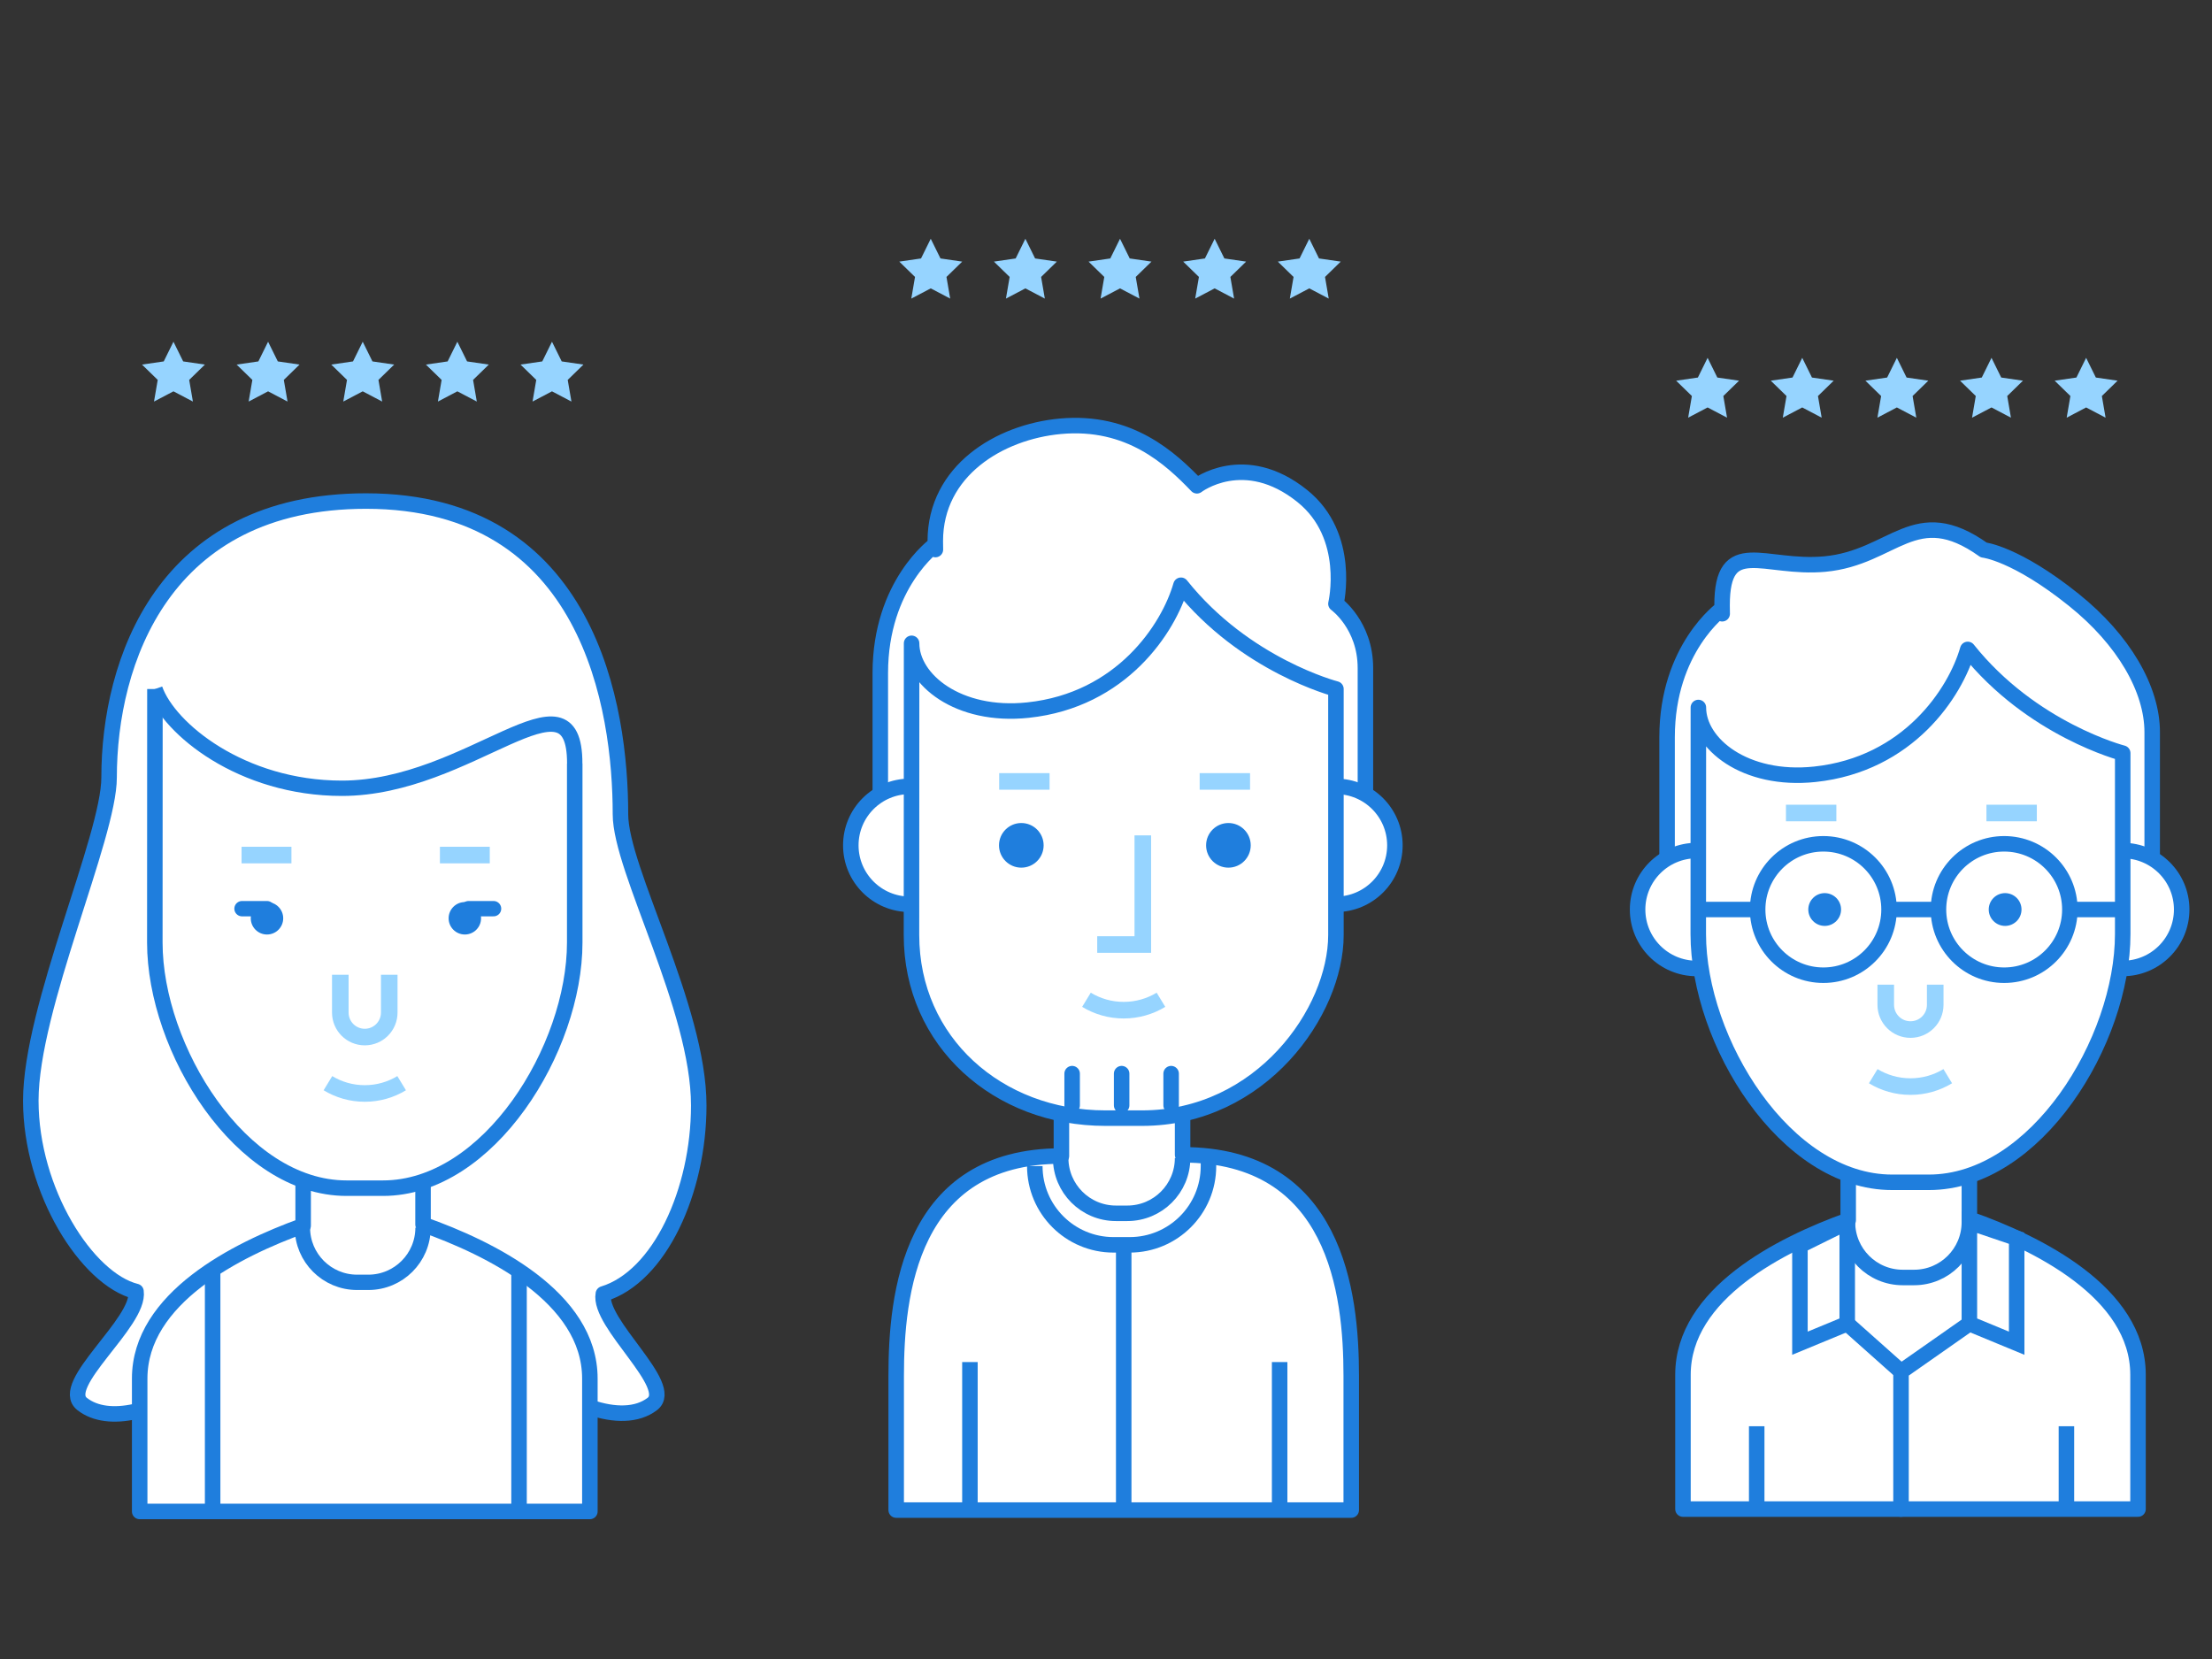 <svg xmlns:dc="http://purl.org/dc/elements/1.1/" xmlns:cc="http://creativecommons.org/ns#" xmlns:rdf="http://www.w3.org/1999/02/22-rdf-syntax-ns#" xmlns:svg="http://www.w3.org/2000/svg" xmlns="http://www.w3.org/2000/svg" viewBox="0 0 533.333 400" height="300" width="400" xml:space="preserve" version="1.1" id="svg2"><rect x="0" y="0" width="533.333" height="400" fill="#333333" stroke="none"/><defs id="defs6"><clipPath id="clipPath16" clipPathUnits="userSpaceOnUse"><path id="path18" d="M 0,300 400,300 400,0 0,0 0,300 Z"></path></clipPath></defs><g transform="matrix(1.333,0,0,-1.333,0,400)" id="g10"><g id="g12"><g clip-path="url(#clipPath16)" id="g14"><g transform="translate(389.283,145.335)" id="g20"><path id="path22" style="fill:#fff;fill-opacity:1;fill-rule:nonzero;stroke:#1f7edd;stroke-width:2.805;stroke-linecap:butt;stroke-linejoin:round;stroke-miterlimit:10;stroke-dasharray:none;stroke-opacity:1" d="m 0,0 0,22.292 c 0,7.819 -5.161,16.712 -14.176,23.943 -10.512,8.43 -16.303,9.029 -16.303,9.029 -12.481,8.904 -16.236,-1.399 -28.76,-2.551 C -70.2,51.704 -77.8,58.002 -77.8,45.258 c 0,-0.213 0.012,-1.319 0.021,-1.53 l -0.021,0.89 c 0,0 -9.946,-7.117 -9.946,-23.231 l 0,-21.922"></path></g><g transform="translate(383.95,146.231)" id="g24"><path id="path26" style="fill:#fff;fill-opacity:1;fill-rule:nonzero;stroke:#1f7edd;stroke-width:2.805;stroke-linecap:butt;stroke-linejoin:round;stroke-miterlimit:10;stroke-dasharray:none;stroke-opacity:1" d="M 0,0 C 5.891,0 10.666,-4.775 10.666,-10.666 10.666,-16.557 5.891,-21.332 0,-21.332"></path></g><g transform="translate(306.869,124.899)" id="g28"><path id="path30" style="fill:#fff;fill-opacity:1;fill-rule:nonzero;stroke:#1f7edd;stroke-width:2.805;stroke-linecap:butt;stroke-linejoin:round;stroke-miterlimit:10;stroke-dasharray:none;stroke-opacity:1" d="m 0,0 c -5.891,0 -10.666,4.775 -10.666,10.666 0,5.891 4.775,10.666 10.666,10.666"></path></g><g transform="translate(334.296,87.118)" id="g32"><path id="path34" style="fill:#fff;fill-opacity:1;fill-rule:nonzero;stroke:#1f7edd;stroke-width:2.805;stroke-linecap:butt;stroke-linejoin:round;stroke-miterlimit:10;stroke-dasharray:none;stroke-opacity:1" d="m 0,0 0,-7.749 c -12.184,-4.388 -29.886,-13.288 -29.886,-27.957 l 0,-24.294 22.366,0 37.576,0 22.366,0 0,24.294 c 0,14.919 -18.309,23.869 -30.503,28.176 l 0,7.53"></path></g><g transform="translate(383.95,163.85)" id="g36"><path id="path38" style="fill:#fff;fill-opacity:1;fill-rule:nonzero;stroke:none" d="m 0,0 0,-32.721 c 0,-19.362 -15.696,-44.906 -35.057,-44.906 l -6.657,0 c -19.362,0 -35.058,25.544 -35.058,44.906 l 0.02,40.977 c 0,-6.53 8.382,-13.421 21.059,-12.08 16.932,1.791 25.424,14.775 27.661,22.584 C -16.445,4.231 0,0 0,0"></path></g><g transform="translate(383.95,163.85)" id="g40"><path id="path42" style="fill:none;stroke:#1f7edd;stroke-width:2.805;stroke-linecap:butt;stroke-linejoin:round;stroke-miterlimit:10;stroke-dasharray:none;stroke-opacity:1" d="m 0,0 0,-32.721 c 0,-19.362 -15.696,-44.906 -35.057,-44.906 l -6.657,0 c -19.362,0 -35.058,25.544 -35.058,44.906 l 0.02,40.977 c 0,-6.53 8.382,-13.421 21.059,-12.08 16.932,1.791 25.424,14.775 27.661,22.584 C -16.445,4.231 0,0 0,0 Z"></path></g><g transform="translate(356.215,79.005)" id="g44"><path id="path46" style="fill:none;stroke:#1f7edd;stroke-width:2.805;stroke-linecap:butt;stroke-linejoin:round;stroke-miterlimit:10;stroke-dasharray:none;stroke-opacity:1" d="m 0,0 0,0 c 0,-5.521 -4.476,-9.997 -9.997,-9.997 l -2.06,0 c -5.521,0 -9.997,4.476 -9.997,9.997"></path></g><g transform="translate(317.748,42.102)" id="g48"><path id="path50" style="fill:none;stroke:#1f7edd;stroke-width:2.805;stroke-linecap:butt;stroke-linejoin:round;stroke-miterlimit:10;stroke-dasharray:none;stroke-opacity:1" d="M 0,0 0,-14.984"></path></g><g transform="translate(373.768,42.102)" id="g52"><path id="path54" style="fill:none;stroke:#1f7edd;stroke-width:2.805;stroke-linecap:butt;stroke-linejoin:round;stroke-miterlimit:10;stroke-dasharray:none;stroke-opacity:1" d="M 0,0 0,-14.984"></path></g><g transform="translate(364.771,57.118)" id="g56"><path id="path58" style="fill:none;stroke:#1f7edd;stroke-width:2.805;stroke-linecap:round;stroke-linejoin:miter;stroke-miterlimit:10;stroke-dasharray:none;stroke-opacity:1" d="m 0,0 -8.555,3.536 0,18.351 L 0,18.982 0,0 Z"></path></g><g transform="translate(325.566,57.118)" id="g60"><path id="path62" style="fill:none;stroke:#1f7edd;stroke-width:2.805;stroke-linecap:round;stroke-linejoin:miter;stroke-miterlimit:10;stroke-dasharray:none;stroke-opacity:1" d="m 0,0 8.555,3.536 0,18.351 L 0,17.66 0,0 Z"></path></g><g transform="translate(356.215,60.654)" id="g64"><path id="path66" style="fill:none;stroke:#1f7edd;stroke-width:2.805;stroke-linecap:round;stroke-linejoin:miter;stroke-miterlimit:10;stroke-dasharray:none;stroke-opacity:1" d="m 0,0 -12.365,-8.659 0,-24.877"></path></g><g transform="translate(334.122,60.654)" id="g68"><path id="path70" style="fill:none;stroke:#1f7edd;stroke-width:2.805;stroke-linecap:round;stroke-linejoin:miter;stroke-miterlimit:10;stroke-dasharray:none;stroke-opacity:1" d="M 0,0 9.728,-8.659"></path></g><g transform="translate(365.645,135.565)" id="g72"><path id="path74" style="fill:#1f7edd;fill-opacity:1;fill-rule:nonzero;stroke:none" d="m 0,0 c 0,-1.637 -1.327,-2.965 -2.965,-2.965 -1.637,0 -2.964,1.328 -2.964,2.965 0,1.637 1.327,2.965 2.964,2.965 C -1.327,2.965 0,1.637 0,0"></path></g><g transform="translate(333.009,135.565)" id="g76"><path id="path78" style="fill:#1f7edd;fill-opacity:1;fill-rule:nonzero;stroke:none" d="m 0,0 c 0,-1.637 -1.327,-2.965 -2.965,-2.965 -1.637,0 -2.964,1.328 -2.964,2.965 0,1.637 1.327,2.965 2.964,2.965 C -1.327,2.965 0,1.637 0,0"></path></g><g transform="translate(323.039,153.02)" id="g80"><path id="path82" style="fill:#fff;fill-opacity:1;fill-rule:nonzero;stroke:#96d4ff;stroke-width:3;stroke-linecap:butt;stroke-linejoin:miter;stroke-miterlimit:10;stroke-dasharray:none;stroke-opacity:1" d="M 0,0 9.115,0"></path></g><g transform="translate(359.302,153.02)" id="g84"><path id="path86" style="fill:#fff;fill-opacity:1;fill-rule:nonzero;stroke:#96d4ff;stroke-width:3;stroke-linecap:butt;stroke-linejoin:miter;stroke-miterlimit:10;stroke-dasharray:none;stroke-opacity:1" d="M 0,0 9.115,0"></path></g><g transform="translate(338.826,105.419)" id="g88"><path id="path90" style="fill:#fff;fill-opacity:1;fill-rule:nonzero;stroke:#96d4ff;stroke-width:3;stroke-linecap:butt;stroke-linejoin:miter;stroke-miterlimit:10;stroke-dasharray:none;stroke-opacity:1" d="m 0,0 c 1.964,-1.194 4.271,-1.882 6.738,-1.882 2.467,0 4.773,0.688 6.738,1.882"></path></g><g transform="translate(350.037,121.975)" id="g92"><path id="path94" style="fill:#fff;fill-opacity:1;fill-rule:nonzero;stroke:#96d4ff;stroke-width:3;stroke-linecap:butt;stroke-linejoin:miter;stroke-miterlimit:10;stroke-dasharray:none;stroke-opacity:1" d="m 0,0 0,-3.651 c 0,-2.47 -2.003,-4.473 -4.473,-4.473 -2.471,0 -4.474,2.003 -4.474,4.473 l 0,3.651"></path></g><g transform="translate(341.685,135.565)" id="g96"><path id="path98" style="fill:none;stroke:#1f7edd;stroke-width:2.805;stroke-linecap:butt;stroke-linejoin:round;stroke-miterlimit:10;stroke-dasharray:none;stroke-opacity:1" d="m 0,0 c 0,-6.563 -5.32,-11.883 -11.883,-11.883 -6.563,0 -11.884,5.32 -11.884,11.883 0,6.563 5.321,11.883 11.884,11.883 C -5.32,11.883 0,6.563 0,0 Z"></path></g><g transform="translate(374.391,135.565)" id="g100"><path id="path102" style="fill:none;stroke:#1f7edd;stroke-width:2.805;stroke-linecap:butt;stroke-linejoin:round;stroke-miterlimit:10;stroke-dasharray:none;stroke-opacity:1" d="m 0,0 c 0,-6.563 -5.32,-11.883 -11.883,-11.883 -6.563,0 -11.884,5.32 -11.884,11.883 0,6.563 5.321,11.883 11.884,11.883 C -5.32,11.883 0,6.563 0,0 Z"></path></g><g transform="translate(375.106,135.565)" id="g104"><path id="path106" style="fill:none;stroke:#1f7edd;stroke-width:2.805;stroke-linecap:butt;stroke-linejoin:round;stroke-miterlimit:10;stroke-dasharray:none;stroke-opacity:1" d="M 0,0 8.673,0"></path></g><g transform="translate(307.539,135.565)" id="g108"><path id="path110" style="fill:none;stroke:#1f7edd;stroke-width:2.805;stroke-linecap:butt;stroke-linejoin:round;stroke-miterlimit:10;stroke-dasharray:none;stroke-opacity:1" d="M 0,0 10.14,0"></path></g><g transform="translate(308.866,235.351)" id="g112"><path id="path114" class="transparent animated vpc-svg delay-1 fadeIn" data-vp-add-class="fadeIn" style="fill:#96d4ff;fill-opacity:1;fill-rule:nonzero;stroke:none" d="M 0,0 1.758,-3.563 5.69,-4.134 2.845,-6.907 3.517,-10.823 0,-8.974 l -3.517,-1.849 0.672,3.916 -2.845,2.773 3.932,0.571 L 0,0 Z"></path></g><g transform="translate(325.983,235.351)" id="g116"><path id="path118" class="transparent animated vpc-svg delay-1 fadeIn" data-vp-add-class="fadeIn" style="fill:#96d4ff;fill-opacity:1;fill-rule:nonzero;stroke:none" d="M 0,0 1.758,-3.563 5.69,-4.134 2.845,-6.907 3.517,-10.823 0,-8.974 l -3.517,-1.849 0.672,3.916 -2.845,2.773 3.932,0.571 L 0,0 Z"></path></g><g transform="translate(343.099,235.351)" id="g120"><path id="path122" class="transparent animated vpc-svg delay-1 fadeIn" data-vp-add-class="fadeIn" style="fill:#96d4ff;fill-opacity:1;fill-rule:nonzero;stroke:none" d="M 0,0 1.758,-3.563 5.69,-4.134 2.845,-6.907 3.517,-10.823 0,-8.974 l -3.517,-1.849 0.672,3.916 -2.845,2.773 3.932,0.571 L 0,0 Z"></path></g><g transform="translate(360.216,235.351)" id="g124"><path id="path126" class="transparent animated vpc-svg delay-1 fadeIn" data-vp-add-class="fadeIn" style="fill:#96d4ff;fill-opacity:1;fill-rule:nonzero;stroke:none" d="M 0,0 1.758,-3.563 5.69,-4.134 2.845,-6.907 3.517,-10.823 0,-8.974 l -3.517,-1.849 0.672,3.916 -2.845,2.773 3.932,0.571 L 0,0 Z"></path></g><g transform="translate(377.333,235.351)" id="g128"><path id="path130" class="transparent animated vpc-svg delay-1 fadeIn" data-vp-add-class="fadeIn" style="fill:#96d4ff;fill-opacity:1;fill-rule:nonzero;stroke:none" d="M 0,0 1.758,-3.563 5.69,-4.134 2.845,-6.907 3.517,-10.823 0,-8.974 l -3.517,-1.849 0.672,3.916 -2.845,2.773 3.932,0.571 L 0,0 Z"></path></g><g transform="translate(246.972,156.943)" id="g132"><path id="path134" style="fill:#fff;fill-opacity:1;fill-rule:nonzero;stroke:#1f7edd;stroke-width:2.805;stroke-linecap:butt;stroke-linejoin:round;stroke-miterlimit:10;stroke-dasharray:none;stroke-opacity:1" d="m 0,0 0,22.292 c 0,7.819 -5.333,11.631 -5.333,11.631 0,0 2.924,12.266 -6.091,19.497 -10.512,8.43 -19.055,1.844 -19.055,1.844 -4.765,4.96 -12.199,11.914 -24.722,10.762 C -66.163,65.017 -77.8,58.002 -77.8,45.258 c 0,-0.213 0.012,-1.319 0.021,-1.53 l -0.021,0.89 c 0,0 -9.946,-7.117 -9.946,-23.231 l 0,-21.922"></path></g><g transform="translate(191.986,98.726)" id="g136"><path id="path138" style="fill:#fff;fill-opacity:1;fill-rule:nonzero;stroke:#1f7edd;stroke-width:2.805;stroke-linecap:butt;stroke-linejoin:round;stroke-miterlimit:10;stroke-dasharray:none;stroke-opacity:1" d="m 0,0 0,-7.749 c -27.427,0 -29.886,-25.076 -29.886,-39.745 l 0,-24.294 82.308,0 0,24.294 c 0,14.919 -2.769,39.964 -30.503,39.964 l 0,7.53"></path></g><g transform="translate(241.639,157.839)" id="g140"><path id="path142" style="fill:#fff;fill-opacity:1;fill-rule:nonzero;stroke:#1f7edd;stroke-width:2.805;stroke-linecap:butt;stroke-linejoin:round;stroke-miterlimit:10;stroke-dasharray:none;stroke-opacity:1" d="M 0,0 C 5.891,0 10.666,-4.775 10.666,-10.666 10.666,-16.557 5.891,-21.332 0,-21.332"></path></g><g transform="translate(164.558,136.507)" id="g144"><path id="path146" style="fill:#fff;fill-opacity:1;fill-rule:nonzero;stroke:#1f7edd;stroke-width:2.805;stroke-linecap:butt;stroke-linejoin:round;stroke-miterlimit:10;stroke-dasharray:none;stroke-opacity:1" d="m 0,0 c -5.891,0 -10.666,4.775 -10.666,10.666 0,5.891 4.775,10.666 10.666,10.666"></path></g><g transform="translate(241.639,175.458)" id="g148"><path id="path150" style="fill:#fff;fill-opacity:1;fill-rule:nonzero;stroke:none" d="M 0,0 0,-44.509 C 0,-58.37 -13.541,-77.627 -35.057,-77.627 l -6.657,0 c -19.362,0 -35.058,13.756 -35.058,33.118 l 0.02,52.765 c 0,-6.53 8.382,-13.421 21.059,-12.08 16.932,1.791 25.424,14.775 27.661,22.584 C -16.445,4.231 0,0 0,0"></path></g><g transform="translate(241.639,175.458)" id="g152"><path id="path154" style="fill:none;stroke:#1f7edd;stroke-width:2.805;stroke-linecap:butt;stroke-linejoin:round;stroke-miterlimit:10;stroke-dasharray:none;stroke-opacity:1" d="M 0,0 0,-44.509 C 0,-58.37 -13.541,-77.627 -35.057,-77.627 l -6.657,0 c -19.362,0 -35.058,13.756 -35.058,33.118 l 0.02,52.765 c 0,-6.53 8.382,-13.421 21.059,-12.08 16.932,1.791 25.424,14.775 27.661,22.584 C -16.445,4.231 0,0 0,0 Z"></path></g><g transform="translate(226.227,147.173)" id="g156"><path id="path158" style="fill:#1f7edd;fill-opacity:1;fill-rule:nonzero;stroke:none" d="m 0,0 c 0,-2.229 -1.807,-4.036 -4.036,-4.036 -2.229,0 -4.036,1.807 -4.036,4.036 0,2.229 1.807,4.036 4.036,4.036 C -1.807,4.036 0,2.229 0,0"></path></g><g transform="translate(188.769,147.173)" id="g160"><path id="path162" style="fill:#1f7edd;fill-opacity:1;fill-rule:nonzero;stroke:none" d="m 0,0 c 0,-2.229 -1.807,-4.036 -4.036,-4.036 -2.229,0 -4.036,1.807 -4.036,4.036 0,2.229 1.807,4.036 4.036,4.036 C -1.807,4.036 0,2.229 0,0"></path></g><g transform="translate(180.728,158.734)" id="g164"><path id="path166" style="fill:#fff;fill-opacity:1;fill-rule:nonzero;stroke:#96d4ff;stroke-width:3;stroke-linecap:butt;stroke-linejoin:miter;stroke-miterlimit:10;stroke-dasharray:none;stroke-opacity:1" d="M 0,0 9.115,0"></path></g><g transform="translate(216.991,158.734)" id="g168"><path id="path170" style="fill:#fff;fill-opacity:1;fill-rule:nonzero;stroke:#96d4ff;stroke-width:3;stroke-linecap:butt;stroke-linejoin:miter;stroke-miterlimit:10;stroke-dasharray:none;stroke-opacity:1" d="M 0,0 9.115,0"></path></g><g transform="translate(193.924,105.878)" id="g172"><path id="path174" style="fill:none;stroke:#1f7edd;stroke-width:2.805;stroke-linecap:round;stroke-linejoin:miter;stroke-miterlimit:10;stroke-dasharray:none;stroke-opacity:1" d="M 0,0 0,-5.738"></path></g><g transform="translate(202.878,105.878)" id="g176"><path id="path178" style="fill:none;stroke:#1f7edd;stroke-width:2.805;stroke-linecap:round;stroke-linejoin:miter;stroke-miterlimit:10;stroke-dasharray:none;stroke-opacity:1" d="M 0,0 0,-5.738"></path></g><g transform="translate(211.831,105.878)" id="g180"><path id="path182" style="fill:none;stroke:#1f7edd;stroke-width:2.805;stroke-linecap:round;stroke-linejoin:miter;stroke-miterlimit:10;stroke-dasharray:none;stroke-opacity:1" d="M 0,0 0,-5.738"></path></g><g transform="translate(213.905,90.613)" id="g184"><path id="path186" style="fill:none;stroke:#1f7edd;stroke-width:2.805;stroke-linecap:butt;stroke-linejoin:round;stroke-miterlimit:10;stroke-dasharray:none;stroke-opacity:1" d="m 0,0 0,0 c 0,-5.521 -4.476,-9.997 -9.997,-9.997 l -2.06,0 c -5.521,0 -9.997,4.476 -9.997,9.997"></path></g><g transform="translate(218.584,90.153)" id="g188"><path id="path190" style="fill:none;stroke:#1f7edd;stroke-width:2.805;stroke-linecap:butt;stroke-linejoin:round;stroke-miterlimit:10;stroke-dasharray:none;stroke-opacity:1" d="M 0,0 0,-1.001 C 0,-8.865 -6.375,-15.24 -14.239,-15.24 l -2.934,0 c -7.864,0 -14.239,6.375 -14.239,14.239"></path></g><g transform="translate(175.437,53.71)" id="g192"><path id="path194" style="fill:none;stroke:#1f7edd;stroke-width:2.805;stroke-linecap:butt;stroke-linejoin:round;stroke-miterlimit:10;stroke-dasharray:none;stroke-opacity:1" d="M 0,0 0,-26.772"></path></g><g transform="translate(231.457,53.71)" id="g196"><path id="path198" style="fill:none;stroke:#1f7edd;stroke-width:2.805;stroke-linecap:butt;stroke-linejoin:round;stroke-miterlimit:10;stroke-dasharray:none;stroke-opacity:1" d="M 0,0 0,-26.772"></path></g><g transform="translate(198.462,129.233)" id="g200"><path id="path202" style="fill:#fff;fill-opacity:1;fill-rule:nonzero;stroke:#96d4ff;stroke-width:3;stroke-linecap:butt;stroke-linejoin:miter;stroke-miterlimit:10;stroke-dasharray:none;stroke-opacity:1" d="m 0,0 8.245,0 0,19.742"></path></g><g transform="translate(203.253,74.913)" id="g204"><path id="path206" style="fill:none;stroke:#1f7edd;stroke-width:2.805;stroke-linecap:butt;stroke-linejoin:round;stroke-miterlimit:10;stroke-dasharray:none;stroke-opacity:1" d="M 0,0 0,-47.975"></path></g><g transform="translate(196.516,119.239)" id="g208"><path id="path210" style="fill:#fff;fill-opacity:1;fill-rule:nonzero;stroke:#96d4ff;stroke-width:3;stroke-linecap:butt;stroke-linejoin:miter;stroke-miterlimit:10;stroke-dasharray:none;stroke-opacity:1" d="m 0,0 c 1.964,-1.194 4.271,-1.882 6.738,-1.882 2.467,0 4.773,0.688 6.738,1.882"></path></g><g transform="translate(168.351,256.89)" id="g212"><path id="path214" class="transparent animated vpc-svg delay-2 fadeIn" data-vp-add-class="fadeIn" style="fill:#96d4ff;fill-opacity:1;fill-rule:nonzero;stroke:none" d="M 0,0 1.758,-3.563 5.69,-4.134 2.845,-6.907 3.517,-10.823 0,-8.974 l -3.517,-1.849 0.672,3.916 -2.845,2.773 3.932,0.571 L 0,0 Z"></path></g><g transform="translate(185.468,256.89)" id="g216"><path id="path218" class="transparent animated vpc-svg delay-2 fadeIn" data-vp-add-class="fadeIn" style="fill:#96d4ff;fill-opacity:1;fill-rule:nonzero;stroke:none" d="M 0,0 1.758,-3.563 5.69,-4.134 2.845,-6.907 3.517,-10.823 0,-8.974 l -3.517,-1.849 0.672,3.916 -2.845,2.773 3.932,0.571 L 0,0 Z"></path></g><g transform="translate(202.585,256.89)" id="g220"><path id="path222" class="transparent animated vpc-svg delay-2 fadeIn" data-vp-add-class="fadeIn" style="fill:#96d4ff;fill-opacity:1;fill-rule:nonzero;stroke:none" d="M 0,0 1.758,-3.563 5.69,-4.134 2.845,-6.907 3.517,-10.823 0,-8.974 l -3.517,-1.849 0.672,3.916 -2.845,2.773 3.932,0.571 L 0,0 Z"></path></g><g transform="translate(219.702,256.89)" id="g224"><path id="path226" class="transparent animated vpc-svg delay-2 fadeIn" data-vp-add-class="fadeIn" style="fill:#96d4ff;fill-opacity:1;fill-rule:nonzero;stroke:none" d="M 0,0 1.758,-3.563 5.69,-4.134 2.845,-6.907 3.517,-10.823 0,-8.974 l -3.517,-1.849 0.672,3.916 -2.845,2.773 3.932,0.571 L 0,0 Z"></path></g><g transform="translate(236.819,256.89)" id="g228"><path id="path230" class="transparent animated vpc-svg delay-2 fadeIn" data-vp-add-class="fadeIn" style="fill:#96d4ff;fill-opacity:1;fill-rule:nonzero;stroke:none" d="M 0,0 1.758,-3.563 5.69,-4.134 2.845,-6.907 3.517,-10.823 0,-8.974 l -3.517,-1.849 0.672,3.916 -2.845,2.773 3.932,0.571 L 0,0 Z"></path></g><g transform="translate(341.685,135.565)" id="g232"><path id="path234" style="fill:none;stroke:#1f7edd;stroke-width:2.805;stroke-linecap:butt;stroke-linejoin:round;stroke-miterlimit:10;stroke-dasharray:none;stroke-opacity:1" d="M 0,0 8.939,0"></path></g><g transform="translate(106.69,45.547)" id="g236"><path id="path238" style="fill:#fff;fill-opacity:1;fill-rule:nonzero;stroke:#1f7edd;stroke-width:2.805;stroke-linecap:butt;stroke-linejoin:round;stroke-miterlimit:10;stroke-dasharray:none;stroke-opacity:1" d="m 0,0 c 4.455,-1.532 8.53,-1.526 11.289,0.574 4.335,3.301 -9.846,14.558 -8.851,19.915 10.178,3.098 17.259,18.597 17.259,34.086 0,17.702 -14.161,42.631 -14.161,52.679 0,19.03 -5.532,56.646 -46.025,56.646 -36.732,0 -46.469,-29.144 -46.469,-50.008 0,-10.724 -14.161,-41.614 -14.161,-58.431 0,-16.374 10.179,-32.317 19.03,-34.529 0.8,-5.585 -14.177,-16.878 -9.736,-20.358 2.367,-1.854 5.79,-2.2 9.616,-1.345"></path></g><g transform="translate(54.832,86.048)" id="g240"><path id="path242" style="fill:#fff;fill-opacity:1;fill-rule:nonzero;stroke:#1f7edd;stroke-width:2.805;stroke-linecap:butt;stroke-linejoin:round;stroke-miterlimit:10;stroke-dasharray:none;stroke-opacity:1" d="m 0,0 0,-7.666 c -12.054,-4.341 -29.567,-13.146 -29.567,-27.658 l 0,-24.035 22.128,0 37.174,0 22.127,0 0,24.035 c 0,14.759 -18.113,23.614 -30.177,27.875 l 0,7.449"></path></g><g transform="translate(103.955,161.96)" id="g244"><path id="path246" style="fill:#fff;fill-opacity:1;fill-rule:nonzero;stroke:#1f7edd;stroke-width:2.805;stroke-linecap:butt;stroke-linejoin:round;stroke-miterlimit:10;stroke-dasharray:none;stroke-opacity:1" d="m 0,0 0,-32.371 c 0,-19.155 -15.528,-44.427 -34.683,-44.427 l -6.586,0 c -19.154,0 -34.682,25.272 -34.682,44.427 l 0.019,45.854"></path></g><g transform="translate(87.012,133.977)" id="g248"><path id="path250" style="fill:#1f7edd;fill-opacity:1;fill-rule:nonzero;stroke:none" d="m 0,0 c 0,-1.62 -1.313,-2.933 -2.933,-2.933 -1.62,0 -2.933,1.313 -2.933,2.933 0,1.62 1.313,2.933 2.933,2.933 C -1.313,2.933 0,1.62 0,0"></path></g><g transform="translate(51.226,133.977)" id="g252"><path id="path254" style="fill:#1f7edd;fill-opacity:1;fill-rule:nonzero;stroke:none" d="m 0,0 c 0,-1.62 -1.313,-2.933 -2.933,-2.933 -1.62,0 -2.933,1.313 -2.933,2.933 0,1.62 1.313,2.933 2.933,2.933 C -1.313,2.933 0,1.62 0,0"></path></g><g transform="translate(43.696,145.415)" id="g256"><path id="path258" style="fill:#fff;fill-opacity:1;fill-rule:nonzero;stroke:#96d4ff;stroke-width:3;stroke-linecap:butt;stroke-linejoin:miter;stroke-miterlimit:10;stroke-dasharray:none;stroke-opacity:1" d="M 0,0 9.018,0"></path></g><g transform="translate(79.571,145.415)" id="g260"><path id="path262" style="fill:#fff;fill-opacity:1;fill-rule:nonzero;stroke:#96d4ff;stroke-width:3;stroke-linecap:butt;stroke-linejoin:miter;stroke-miterlimit:10;stroke-dasharray:none;stroke-opacity:1" d="M 0,0 9.018,0"></path></g><g transform="translate(59.314,104.153)" id="g264"><path id="path266" style="fill:#fff;fill-opacity:1;fill-rule:nonzero;stroke:#96d4ff;stroke-width:3;stroke-linecap:butt;stroke-linejoin:miter;stroke-miterlimit:10;stroke-dasharray:none;stroke-opacity:1" d="m 0,0 c 1.943,-1.182 4.225,-1.862 6.666,-1.862 2.441,0 4.722,0.68 6.666,1.862"></path></g><g transform="translate(70.405,123.762)" id="g268"><path id="path270" style="fill:#fff;fill-opacity:1;fill-rule:nonzero;stroke:#96d4ff;stroke-width:3;stroke-linecap:butt;stroke-linejoin:miter;stroke-miterlimit:10;stroke-dasharray:none;stroke-opacity:1" d="m 0,0 0,-6.842 c 0,-2.444 -1.981,-4.426 -4.425,-4.426 -2.445,0 -4.426,1.982 -4.426,4.426 l 0,6.842"></path></g><g transform="translate(76.517,78.021)" id="g272"><path id="path274" style="fill:none;stroke:#1f7edd;stroke-width:2.775;stroke-linecap:butt;stroke-linejoin:round;stroke-miterlimit:10;stroke-dasharray:none;stroke-opacity:1" d="m 0,0 0,0 c 0,-5.462 -4.428,-9.89 -9.89,-9.89 l -2.038,0 c -5.462,0 -9.89,4.428 -9.89,9.89"></path></g><g transform="translate(38.461,69.859)" id="g276"><path id="path278" style="fill:#fff;fill-opacity:1;fill-rule:nonzero;stroke:#1f7edd;stroke-width:2.805;stroke-linecap:butt;stroke-linejoin:round;stroke-miterlimit:10;stroke-dasharray:none;stroke-opacity:1" d="M 0,0 0,-42.169"></path></g><g transform="translate(93.882,69.859)" id="g280"><path id="path282" style="fill:#fff;fill-opacity:1;fill-rule:nonzero;stroke:#1f7edd;stroke-width:2.805;stroke-linecap:butt;stroke-linejoin:round;stroke-miterlimit:10;stroke-dasharray:none;stroke-opacity:1" d="M 0,0 0,-42.169"></path></g><g transform="translate(28.023,175.442)" id="g284"><path id="path286" style="fill:none;stroke:#1f7edd;stroke-width:2.775;stroke-linecap:butt;stroke-linejoin:round;stroke-miterlimit:10;stroke-dasharray:none;stroke-opacity:1" d="m 0,0 c 2.52,-7.181 15.672,-17.947 33.82,-17.947 23.138,0 42.152,22.816 42.113,4.464"></path></g><g transform="translate(43.775,135.717)" id="g288"><path id="path290" style="fill:none;stroke:#1f7edd;stroke-width:2.775;stroke-linecap:round;stroke-linejoin:miter;stroke-miterlimit:10;stroke-dasharray:none;stroke-opacity:1" d="M 0,0 4.518,0"></path></g><g transform="translate(84.754,135.717)" id="g292"><path id="path294" style="fill:none;stroke:#1f7edd;stroke-width:2.775;stroke-linecap:round;stroke-linejoin:miter;stroke-miterlimit:10;stroke-dasharray:none;stroke-opacity:1" d="M 0,0 4.518,0"></path></g><g transform="translate(31.374,238.266)" id="g296"><path id="path298" class="transparent animated vpc-svg fadeIn" data-vp-add-class="fadeIn" style="fill:#96d4ff;fill-opacity:1;fill-rule:nonzero;stroke:none" d="M 0,0 1.758,-3.563 5.69,-4.134 2.845,-6.907 3.517,-10.823 0,-8.974 l -3.517,-1.849 0.672,3.916 -2.845,2.773 3.932,0.571 L 0,0 Z"></path></g><g transform="translate(48.491,238.266)" id="g300"><path id="path302" class="transparent animated vpc-svg fadeIn" data-vp-add-class="fadeIn" style="fill:#96d4ff;fill-opacity:1;fill-rule:nonzero;stroke:none" d="M 0,0 1.758,-3.563 5.69,-4.134 2.845,-6.907 3.517,-10.823 0,-8.974 l -3.517,-1.849 0.672,3.916 -2.845,2.773 3.932,0.571 L 0,0 Z"></path></g><g transform="translate(65.608,238.266)" id="g304"><path id="path306" class="transparent animated vpc-svg fadeIn" data-vp-add-class="fadeIn" style="fill:#96d4ff;fill-opacity:1;fill-rule:nonzero;stroke:none" d="M 0,0 1.758,-3.563 5.69,-4.134 2.845,-6.907 3.517,-10.823 0,-8.974 l -3.517,-1.849 0.672,3.916 -2.845,2.773 3.932,0.571 L 0,0 Z"></path></g><g transform="translate(82.725,238.266)" id="g308"><path id="path310" class="transparent animated vpc-svg fadeIn" data-vp-add-class="fadeIn" style="fill:#96d4ff;fill-opacity:1;fill-rule:nonzero;stroke:none" d="M 0,0 1.758,-3.563 5.69,-4.134 2.845,-6.907 3.517,-10.823 0,-8.974 l -3.517,-1.849 0.672,3.916 -2.845,2.773 3.932,0.571 L 0,0 Z"></path></g><g transform="translate(99.842,238.266)" id="g312"><path id="path314" class="transparent animated vpc-svg fadeIn" data-vp-add-class="fadeIn" style="fill:#96d4ff;fill-opacity:1;fill-rule:nonzero;stroke:none" d="M 0,0 1.758,-3.563 5.69,-4.134 2.845,-6.907 3.517,-10.823 0,-8.974 l -3.517,-1.849 0.672,3.916 -2.845,2.773 3.932,0.571 L 0,0 Z"></path></g></g></g></g></svg>